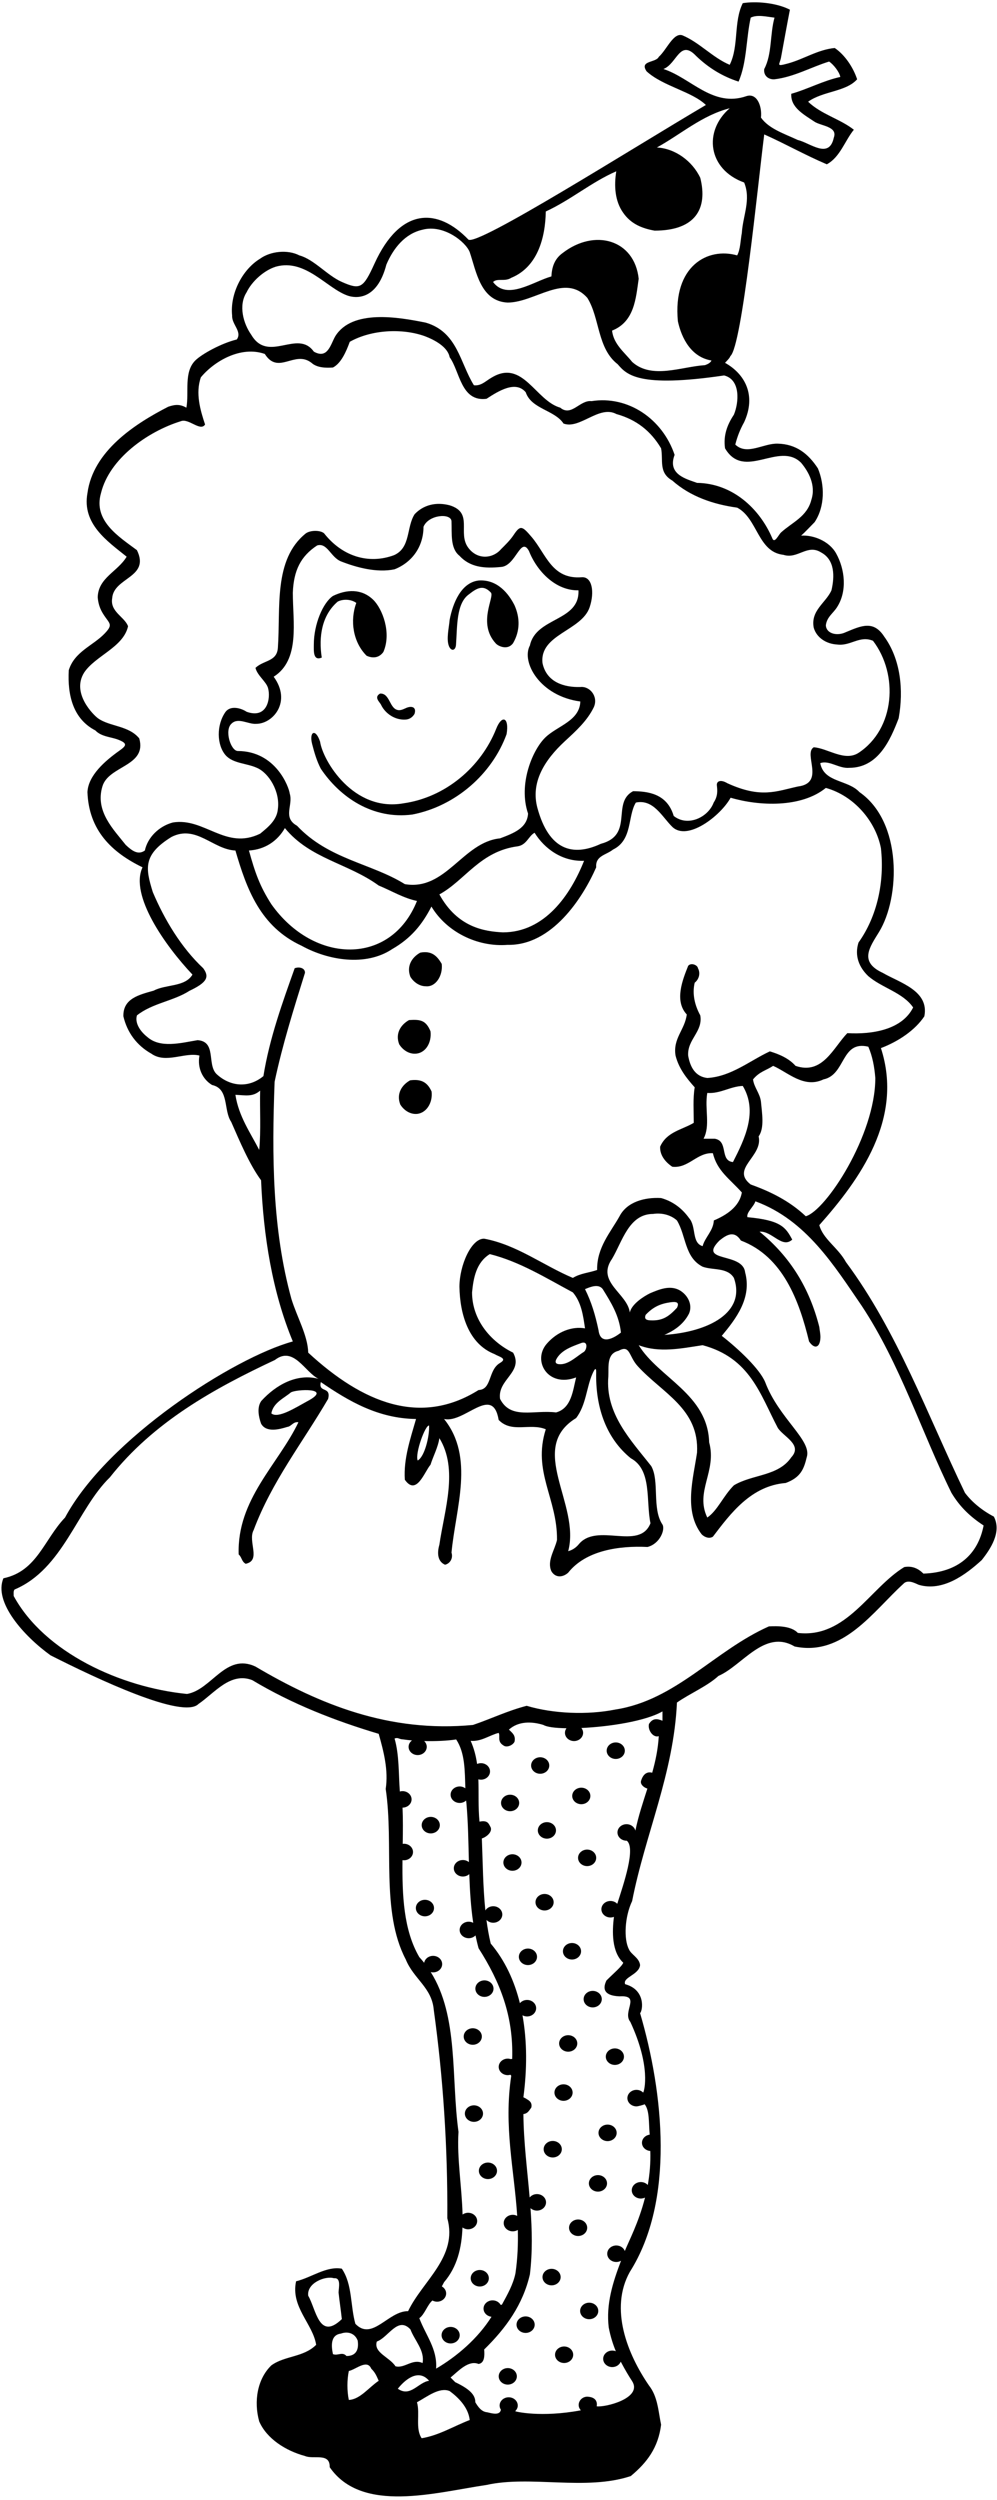 <?xml version="1.0" encoding="UTF-8"?>
<svg xmlns="http://www.w3.org/2000/svg" xmlns:xlink="http://www.w3.org/1999/xlink" width="267pt" height="669pt" viewBox="0 0 267 669" version="1.1">
<g id="surface1">
<path style=" stroke:none;fill-rule:nonzero;fill:rgb(0%,0%,0%);fill-opacity:1;" d="M 115.359 486.195 C 114.02 486.195 112.93 487.188 112.93 488.406 C 112.93 489.629 114.02 490.617 115.359 490.617 C 116.703 490.617 117.789 489.629 117.789 488.406 C 117.789 487.188 116.703 486.195 115.359 486.195 "/>
<path style=" stroke:none;fill-rule:nonzero;fill:rgb(0%,0%,0%);fill-opacity:1;" d="M 153.184 524.367 C 154.523 524.367 155.613 523.379 155.613 522.156 C 155.613 520.938 154.523 519.945 153.184 519.945 C 151.84 519.945 150.754 520.938 150.754 522.156 C 150.754 523.379 151.84 524.367 153.184 524.367 "/>
<path style=" stroke:none;fill-rule:nonzero;fill:rgb(0%,0%,0%);fill-opacity:1;" d="M 113.797 508.383 C 112.457 508.383 111.367 509.371 111.367 510.594 C 111.367 511.812 112.457 512.805 113.797 512.805 C 115.141 512.805 116.23 511.812 116.23 510.594 C 116.23 509.371 115.141 508.383 113.797 508.383 "/>
<path style=" stroke:none;fill-rule:nonzero;fill:rgb(0%,0%,0%);fill-opacity:1;" d="M 120.684 627.102 C 122.023 627.102 123.113 626.109 123.113 624.891 C 123.113 623.672 122.023 622.68 120.684 622.68 C 119.34 622.68 118.254 623.672 118.254 624.891 C 118.254 626.109 119.34 627.102 120.684 627.102 "/>
<path style=" stroke:none;fill-rule:nonzero;fill:rgb(0%,0%,0%);fill-opacity:1;" d="M 135.984 633.695 C 134.645 633.695 133.555 634.688 133.555 635.906 C 133.555 637.125 134.645 638.117 135.984 638.117 C 137.328 638.117 138.414 637.125 138.414 635.906 C 138.414 634.688 137.328 633.695 135.984 633.695 "/>
<path style=" stroke:none;fill-rule:nonzero;fill:rgb(0%,0%,0%);fill-opacity:1;" d="M 128.484 611.867 C 129.828 611.867 130.914 610.875 130.914 609.656 C 130.914 608.438 129.828 607.445 128.484 607.445 C 127.145 607.445 126.055 608.438 126.055 609.656 C 126.055 610.875 127.145 611.867 128.484 611.867 "/>
<path style=" stroke:none;fill-rule:nonzero;fill:rgb(0%,0%,0%);fill-opacity:1;" d="M 128.242 580.906 C 128.242 582.125 129.332 583.117 130.672 583.117 C 132.016 583.117 133.105 582.125 133.105 580.906 C 133.105 579.688 132.016 578.695 130.672 578.695 C 129.332 578.695 128.242 579.688 128.242 580.906 "/>
<path style=" stroke:none;fill-rule:nonzero;fill:rgb(0%,0%,0%);fill-opacity:1;" d="M 129.355 565.594 C 129.355 564.371 128.266 563.383 126.922 563.383 C 125.582 563.383 124.492 564.371 124.492 565.594 C 124.492 566.812 125.582 567.805 126.922 567.805 C 128.266 567.805 129.355 566.812 129.355 565.594 "/>
<path style=" stroke:none;fill-rule:nonzero;fill:rgb(0%,0%,0%);fill-opacity:1;" d="M 126.609 547.18 C 127.953 547.18 129.039 546.188 129.039 544.969 C 129.039 543.746 127.953 542.758 126.609 542.758 C 125.27 542.758 124.18 543.746 124.18 544.969 C 124.18 546.188 125.27 547.18 126.609 547.18 "/>
<path style=" stroke:none;fill-rule:nonzero;fill:rgb(0%,0%,0%);fill-opacity:1;" d="M 129.734 534.367 C 131.078 534.367 132.164 533.379 132.164 532.156 C 132.164 530.938 131.078 529.945 129.734 529.945 C 128.395 529.945 127.305 530.938 127.305 532.156 C 127.305 533.379 128.395 534.367 129.734 534.367 "/>
<path style=" stroke:none;fill-rule:nonzero;fill:rgb(0%,0%,0%);fill-opacity:1;" d="M 164.902 470.695 C 166.242 470.695 167.332 469.703 167.332 468.484 C 167.332 467.266 166.242 466.273 164.902 466.273 C 163.559 466.273 162.469 467.266 162.469 468.484 C 162.469 469.703 163.559 470.695 164.902 470.695 "/>
<path style=" stroke:none;fill-rule:nonzero;fill:rgb(0%,0%,0%);fill-opacity:1;" d="M 144.664 474.656 C 146.008 474.656 147.098 473.668 147.098 472.445 C 147.098 471.227 146.008 470.238 144.664 470.238 C 143.324 470.238 142.234 471.227 142.234 472.445 C 142.234 473.668 143.324 474.656 144.664 474.656 "/>
<path style=" stroke:none;fill-rule:nonzero;fill:rgb(0%,0%,0%);fill-opacity:1;" d="M 153.242 480.594 C 153.242 481.812 154.332 482.805 155.672 482.805 C 157.016 482.805 158.105 481.812 158.105 480.594 C 158.105 479.371 157.016 478.383 155.672 478.383 C 154.332 478.383 153.242 479.371 153.242 480.594 "/>
<path style=" stroke:none;fill-rule:nonzero;fill:rgb(0%,0%,0%);fill-opacity:1;" d="M 136.609 484.68 C 137.953 484.68 139.039 483.688 139.039 482.469 C 139.039 481.246 137.953 480.258 136.609 480.258 C 135.27 480.258 134.18 481.246 134.18 482.469 C 134.18 483.688 135.27 484.68 136.609 484.68 "/>
<path style=" stroke:none;fill-rule:nonzero;fill:rgb(0%,0%,0%);fill-opacity:1;" d="M 144.031 489.812 C 144.031 491.031 145.121 492.023 146.465 492.023 C 147.805 492.023 148.895 491.031 148.895 489.812 C 148.895 488.594 147.805 487.602 146.465 487.602 C 145.121 487.602 144.031 488.594 144.031 489.812 "/>
<path style=" stroke:none;fill-rule:nonzero;fill:rgb(0%,0%,0%);fill-opacity:1;" d="M 154.805 497.156 C 154.805 498.379 155.895 499.367 157.234 499.367 C 158.578 499.367 159.664 498.379 159.664 497.156 C 159.664 495.938 158.578 494.945 157.234 494.945 C 155.895 494.945 154.805 495.938 154.805 497.156 "/>
<path style=" stroke:none;fill-rule:nonzero;fill:rgb(0%,0%,0%);fill-opacity:1;" d="M 137.234 496.195 C 135.895 496.195 134.805 497.188 134.805 498.406 C 134.805 499.629 135.895 500.617 137.234 500.617 C 138.578 500.617 139.664 499.629 139.664 498.406 C 139.664 497.188 138.578 496.195 137.234 496.195 "/>
<path style=" stroke:none;fill-rule:nonzero;fill:rgb(0%,0%,0%);fill-opacity:1;" d="M 148.27 509.031 C 148.27 507.812 147.18 506.82 145.84 506.82 C 144.496 506.82 143.406 507.812 143.406 509.031 C 143.406 510.254 144.496 511.242 145.84 511.242 C 147.18 511.242 148.27 510.254 148.27 509.031 "/>
<path style=" stroke:none;fill-rule:nonzero;fill:rgb(0%,0%,0%);fill-opacity:1;" d="M 141.387 521.43 C 140.043 521.43 138.953 522.422 138.953 523.641 C 138.953 524.859 140.043 525.852 141.387 525.852 C 142.727 525.852 143.816 524.859 143.816 523.641 C 143.816 522.422 142.727 521.43 141.387 521.43 "/>
<path style=" stroke:none;fill-rule:nonzero;fill:rgb(0%,0%,0%);fill-opacity:1;" d="M 156.297 534.969 C 156.297 536.188 157.387 537.18 158.73 537.18 C 160.07 537.18 161.16 536.188 161.16 534.969 C 161.16 533.746 160.07 532.758 158.73 532.758 C 157.387 532.758 156.297 533.746 156.297 534.969 "/>
<path style=" stroke:none;fill-rule:nonzero;fill:rgb(0%,0%,0%);fill-opacity:1;" d="M 152.164 549.031 C 153.508 549.031 154.598 548.043 154.598 546.82 C 154.598 545.602 153.508 544.613 152.164 544.613 C 150.824 544.613 149.734 545.602 149.734 546.82 C 149.734 548.043 150.824 549.031 152.164 549.031 "/>
<path style=" stroke:none;fill-rule:nonzero;fill:rgb(0%,0%,0%);fill-opacity:1;" d="M 164.664 552.57 C 166.008 552.57 167.098 551.578 167.098 550.359 C 167.098 549.141 166.008 548.148 164.664 548.148 C 163.324 548.148 162.234 549.141 162.234 550.359 C 162.234 551.578 163.324 552.57 164.664 552.57 "/>
<path style=" stroke:none;fill-rule:nonzero;fill:rgb(0%,0%,0%);fill-opacity:1;" d="M 150.914 562.18 C 152.258 562.18 153.348 561.188 153.348 559.969 C 153.348 558.746 152.258 557.758 150.914 557.758 C 149.574 557.758 148.484 558.746 148.484 559.969 C 148.484 561.188 149.574 562.18 150.914 562.18 "/>
<path style=" stroke:none;fill-rule:nonzero;fill:rgb(0%,0%,0%);fill-opacity:1;" d="M 160.281 570.75 C 160.281 571.969 161.371 572.961 162.715 572.961 C 164.055 572.961 165.145 571.969 165.145 570.75 C 165.145 569.531 164.055 568.539 162.715 568.539 C 161.371 568.539 160.281 569.531 160.281 570.75 "/>
<path style=" stroke:none;fill-rule:nonzero;fill:rgb(0%,0%,0%);fill-opacity:1;" d="M 148.027 577.336 C 149.367 577.336 150.457 576.344 150.457 575.125 C 150.457 573.906 149.367 572.914 148.027 572.914 C 146.684 572.914 145.594 573.906 145.594 575.125 C 145.594 576.344 146.684 577.336 148.027 577.336 "/>
<path style=" stroke:none;fill-rule:nonzero;fill:rgb(0%,0%,0%);fill-opacity:1;" d="M 160.137 582.055 C 158.793 582.055 157.703 583.047 157.703 584.266 C 157.703 585.484 158.793 586.477 160.137 586.477 C 161.477 586.477 162.566 585.484 162.566 584.266 C 162.566 583.047 161.477 582.055 160.137 582.055 "/>
<path style=" stroke:none;fill-rule:nonzero;fill:rgb(0%,0%,0%);fill-opacity:1;" d="M 157.254 596.141 C 157.254 594.922 156.164 593.93 154.824 593.93 C 153.48 593.93 152.391 594.922 152.391 596.141 C 152.391 597.359 153.48 598.352 154.824 598.352 C 156.164 598.352 157.254 597.359 157.254 596.141 "/>
<path style=" stroke:none;fill-rule:nonzero;fill:rgb(0%,0%,0%);fill-opacity:1;" d="M 150.145 609.344 C 150.145 608.125 149.055 607.133 147.715 607.133 C 146.371 607.133 145.281 608.125 145.281 609.344 C 145.281 610.562 146.371 611.555 147.715 611.555 C 149.055 611.555 150.145 610.562 150.145 609.344 "/>
<path style=" stroke:none;fill-rule:nonzero;fill:rgb(0%,0%,0%);fill-opacity:1;" d="M 157.789 616.195 C 156.449 616.195 155.359 617.188 155.359 618.406 C 155.359 619.625 156.449 620.617 157.789 620.617 C 159.133 620.617 160.223 619.625 160.223 618.406 C 160.223 617.188 159.133 616.195 157.789 616.195 "/>
<path style=" stroke:none;fill-rule:nonzero;fill:rgb(0%,0%,0%);fill-opacity:1;" d="M 140.762 619.867 C 139.418 619.867 138.328 620.859 138.328 622.078 C 138.328 623.297 139.418 624.289 140.762 624.289 C 142.102 624.289 143.191 623.297 143.191 622.078 C 143.191 620.859 142.102 619.867 140.762 619.867 "/>
<path style=" stroke:none;fill-rule:nonzero;fill:rgb(0%,0%,0%);fill-opacity:1;" d="M 151.074 627.914 C 149.73 627.914 148.641 628.906 148.641 630.125 C 148.641 631.344 149.73 632.336 151.074 632.336 C 152.414 632.336 153.504 631.344 153.504 630.125 C 153.504 628.906 152.414 627.914 151.074 627.914 "/>
<path style=" stroke:none;fill-rule:nonzero;fill:rgb(0%,0%,0%);fill-opacity:1;" d="M 266.164 405.844 C 263.039 404.219 260.289 401.969 258.414 399.469 C 248.414 378.719 240.289 356.219 226.539 337.719 C 224.414 333.844 220.418 331.594 219.414 327.844 C 230.289 315.594 242.043 299.344 235.914 280.469 C 240.539 278.719 245.039 275.719 247.539 271.969 C 248.918 265.094 240.914 262.969 236.418 260.344 C 229.969 257.375 232.906 253.484 235.422 249.375 C 241.059 240.164 241.699 219.969 230.168 211.969 C 227.043 208.594 220.664 209.469 219.664 204.219 C 222.043 203.344 224.664 205.719 227.414 205.469 C 235.168 205.469 238.414 198.094 240.664 192.219 C 242.043 184.594 241.164 176.344 236.789 170.344 C 233.91 165.895 230.605 167.469 226.465 169.188 C 224.281 170.242 221.309 169.656 221.164 167.344 C 221.418 165.094 223.164 164.094 224.168 162.469 C 226.914 158.219 226.289 152.344 223.918 148.094 C 222.043 144.719 217.668 143.094 214.543 143.344 C 215.664 142.344 217.164 140.719 218.164 139.719 C 220.914 135.594 220.914 129.844 219.039 125.344 C 216.418 121.344 213.164 118.844 208.293 118.719 C 204.414 118.594 200.039 121.969 196.914 118.969 C 197.414 116.969 198.164 114.969 199.289 112.969 C 202.582 105.801 199.543 100.094 194.168 97.094 C 194.664 96.531 195.371 95.906 195.605 95.281 C 198.73 92.531 202.918 49.719 204.664 35.969 C 210.539 38.594 215.289 41.344 221.418 43.969 C 224.98 42.078 226.289 37.594 228.664 34.719 C 225.039 31.844 219.914 30.594 216.418 27.219 C 220.418 24.344 226.539 24.594 229.543 21.219 C 228.496 18.016 226.23 14.656 223.543 12.844 C 218.973 13.289 215.297 15.82 211.012 16.984 C 207.645 17.898 208.805 17.328 209.168 15.355 C 209.961 11.039 210.75 6.664 211.539 2.594 C 207.918 0.719 202.402 0.281 198.918 0.844 C 196.418 5.844 197.918 12.344 195.418 17.344 C 190.914 15.469 187.293 11.344 182.789 9.469 C 180.371 8.562 178.543 13.344 176.418 15.219 C 175.664 16.844 171.152 16.141 173.164 19.094 C 177.539 23.094 185.289 24.469 189.039 28.094 C 169.289 39.719 127.559 66.141 125.418 64.094 C 117.281 55.617 107.238 55.297 100.285 70.555 C 97.273 77.164 96.484 77.621 91.539 75.441 C 87.613 73.711 84.105 69.41 80.168 68.344 C 77.043 66.719 72.418 67.219 69.668 69.219 C 64.918 72.094 61.543 78.594 62.168 84.469 C 62.043 86.844 64.918 88.719 63.418 90.844 C 59.293 91.844 54.043 94.734 52.293 96.469 C 49.168 99.594 50.668 104.969 49.918 109.094 C 48.262 108.172 47.012 108.172 45.043 108.844 C 36.043 113.469 24.918 120.719 23.418 131.969 C 21.918 140.219 28.793 144.844 33.918 148.969 C 31.543 152.969 26.293 154.594 26.168 159.844 C 26.312 161.574 26.789 162.93 27.574 164.199 C 29.285 166.969 30.48 166.992 27.965 169.594 C 24.867 172.793 19.93 174.398 18.418 179.344 C 18.043 186.094 19.59 192.391 25.543 195.469 C 27.117 197.129 29.629 197.191 31.504 197.883 C 34.316 198.926 33.816 199.57 31.969 200.883 C 28.098 203.629 23.633 207.516 23.418 211.969 C 23.793 222.219 29.918 228.094 38.168 232.094 C 34.668 239.551 44.25 253.094 51.543 260.801 C 49.543 264.176 44.418 263.344 41.168 265.094 C 37.168 266.219 32.918 267.219 33.043 271.969 C 34.043 276.219 36.543 279.719 40.543 281.969 C 44.418 284.719 49.543 281.469 53.418 282.469 C 52.793 285.844 54.293 288.844 56.793 290.344 C 61.418 291.344 59.793 297.094 61.918 300.219 C 64.168 305.344 66.793 311.594 69.918 315.844 C 70.543 330.719 72.918 345.719 78.418 358.969 C 62.582 363.301 28.793 384.969 17.418 406.094 C 11.793 411.969 9.918 420.469 0.918 422.344 C -1.793 428.719 6.418 437.844 13.543 442.969 C 25.918 449.219 49.043 460.176 53.168 455.969 C 57.418 453.094 61.668 447.344 67.543 449.594 C 78.168 455.969 89.668 460.469 101.418 463.969 C 102.789 468.844 104.039 473.719 103.293 478.719 C 105.539 493.719 101.914 511.469 108.664 524.344 C 110.793 529.594 115.664 531.844 116.164 537.844 C 118.664 555.844 119.914 574.469 119.793 593.594 C 122.668 603.969 113.164 610.344 109.289 618.469 C 104.039 618.344 99.668 626.594 95.168 621.844 C 93.793 616.969 94.418 611.344 91.543 607.094 C 87.418 606.344 83.418 609.469 79.293 610.469 C 77.793 617.344 83.793 621.844 84.668 627.469 C 81.293 630.844 76.293 630.344 72.668 632.969 C 68.918 636.594 67.918 642.594 69.418 647.969 C 71.418 652.594 76.543 655.844 81.668 657.219 C 83.918 658.219 88.418 656.219 88.293 660.219 C 96.918 672.719 116.668 666.969 130.289 664.969 C 142.043 662.344 156.914 666.594 168.918 662.594 C 173.293 658.969 176.289 654.969 177.043 648.844 C 176.289 645.219 176.164 641.344 173.789 638.344 C 168.039 629.969 163.164 617.844 168.664 607.969 C 180.793 588.844 177.668 559.969 171.418 538.719 C 172.164 537.969 172.949 532.469 167.414 530.969 C 166.668 529.094 171.164 528.469 171.418 525.844 C 171.164 523.844 169.039 523.094 168.414 521.594 C 167.043 518.969 167.246 513.016 169.289 508.719 C 172.789 490.844 180.418 474.594 181.289 455.594 C 184.914 453.094 189.414 451.219 192.414 448.469 C 198.789 445.719 204.793 435.844 212.789 440.594 C 225.793 443.344 233.918 431.094 241.914 423.844 C 243.039 422.594 244.914 423.594 246.043 424.094 C 252.414 425.969 258.543 421.469 262.918 417.469 C 265.289 414.469 268.293 409.969 266.164 405.844 Z M 215.793 325.469 C 211.418 321.344 206.289 318.844 201.043 316.969 C 195.539 312.719 204.414 309.469 203.164 304.094 C 204.793 301.844 204.039 297.719 203.789 294.844 C 203.543 292.594 201.914 290.969 201.668 288.844 C 203.414 286.719 205.215 286.453 207.043 285.219 C 211.043 286.969 215.289 291.344 220.539 288.844 C 226.539 287.594 225.168 278.344 232.539 280.094 C 233.664 282.719 234.168 285.469 234.414 288.469 C 234.414 303.844 221.152 323.953 215.793 325.469 Z M 189.414 292.469 C 192.918 292.719 195.539 290.719 198.918 290.594 C 203.039 297.469 199.414 304.844 196.289 310.969 C 192.668 310.594 195.168 305.344 191.418 304.719 C 190.539 304.719 189.414 304.719 188.414 304.719 C 190.289 301.219 188.664 296.719 189.414 292.469 Z M 177.668 18.469 C 181.289 17.094 182.043 10.344 186.418 14.969 C 189.793 18.219 193.543 20.469 197.789 21.844 C 200.039 16.719 199.793 10.344 201.043 4.719 C 202.789 3.844 205.289 4.469 207.414 4.719 C 206.164 9.219 206.789 14.469 204.664 18.469 C 204.414 20.219 205.793 21.344 207.414 21.219 C 212.668 20.594 217.164 17.969 222.043 16.469 C 223.164 17.219 224.793 19.219 225.039 20.594 C 220.418 21.594 216.043 23.969 211.914 25.094 C 211.668 28.719 215.168 30.594 218.164 32.594 C 219.914 33.719 224.414 33.844 223.293 36.844 C 222.043 42.719 216.914 38.219 213.664 37.469 C 209.98 35.75 205.914 34.469 203.789 31.469 C 204.121 28.406 202.715 24.812 199.914 25.719 C 190.914 28.844 185.039 20.844 177.668 18.469 Z M 136.914 74.344 C 143.918 71.469 146.043 63.719 146.164 56.594 C 152.918 53.469 158.414 48.719 165.039 45.844 C 164.414 49.719 164.664 53.844 166.914 56.969 C 168.918 59.844 171.789 61.094 175.289 61.719 C 186.281 61.719 189.594 55.801 187.539 47.594 C 185.418 43.094 180.793 39.719 175.914 39.469 C 182.293 35.969 188.039 30.844 195.418 28.969 C 188.309 35.105 189.566 45.332 199.289 48.844 C 201.164 53.469 198.965 57.625 198.664 62.344 C 198.293 64.344 198.293 66.719 197.414 68.344 C 189.473 66.074 180.152 71.238 181.539 85.969 C 182.539 90.594 185.168 95.594 190.539 96.469 C 190.168 97.219 189.414 97.469 188.789 97.719 C 182.539 98.094 174.543 101.594 169.289 96.844 C 167.293 94.344 164.289 92.094 163.918 88.469 C 169.914 86.094 170.289 79.844 171.043 74.594 C 169.918 64.113 159.246 61.074 150.664 67.719 C 148.414 69.344 147.789 71.594 147.668 73.969 C 142.789 75.344 135.793 80.469 132.043 75.469 C 133.164 74.344 135.168 75.469 136.914 74.344 Z M 66.043 78.219 C 67.418 75.344 70.668 72.344 73.918 71.344 C 81.859 69.191 87.504 77.176 93.129 79.117 C 95.004 79.766 100.914 80.672 103.469 70.816 C 105.324 66.434 108.469 62.504 113.164 61.469 C 118.789 59.969 124.746 64.734 125.793 67.469 C 127.539 72.594 128.664 80.594 135.914 80.969 C 143.293 80.969 151.289 72.969 157.293 79.719 C 160.664 85.094 159.914 93.219 165.418 97.469 C 167.789 100.203 170.84 103.875 193.918 100.469 C 198.414 101.594 197.871 107.781 196.539 110.969 C 194.793 113.594 193.664 116.469 194.168 119.969 C 199.289 128.719 208.664 117.969 214.543 123.844 C 216.539 126.219 218.543 129.844 217.293 133.719 C 216.156 138.258 212.242 139.707 209.191 142.461 C 208.465 143.113 207.402 145.672 206.789 143.969 C 203.414 136.094 196.164 129.344 186.668 129.219 C 183.809 128.172 178.664 126.969 180.664 121.719 C 177.414 112.094 168.207 105.801 158.414 107.344 C 155.289 106.969 153.039 111.594 150.039 109.094 C 143.414 107.219 140.039 96.094 131.789 100.969 C 130.168 101.844 128.918 103.344 126.914 103.094 C 123.164 97.094 122.539 88.844 114.039 86.344 C 106.668 84.844 94.293 82.719 89.793 89.969 C 88.543 92.094 87.793 96.219 84.043 94.094 C 79.668 87.969 71.855 97.312 67.293 89.594 C 65.168 86.594 63.793 81.719 66.043 78.219 Z M 33.668 226.094 C 30.418 221.969 25.418 217.094 27.418 210.469 C 29.043 204.844 39.418 205.094 37.293 197.594 C 34.469 194.133 29.387 194.453 26.258 192.227 C 25.094 191.395 19.043 185.516 22.543 179.969 C 25.543 175.469 33.043 173.219 34.293 167.594 C 33.418 165.094 29.418 163.719 30.043 160.094 C 30.418 154.469 40.293 154.594 36.668 147.219 C 31.793 143.594 24.918 139.344 27.043 131.969 C 29.293 122.719 39.543 115.469 48.418 112.719 C 50.527 111.844 53.668 115.594 54.918 113.594 C 53.668 109.844 52.293 105.219 53.793 100.969 C 57.402 96.609 64.543 92.469 70.918 94.719 C 74.543 100.469 78.918 93.594 83.418 97.094 C 84.918 98.469 87.418 98.469 89.168 98.344 C 91.309 97.234 92.668 94.219 93.668 91.469 C 99.418 88.219 107.715 87.781 113.789 89.969 C 116.418 90.969 119.914 92.844 120.418 95.594 C 123.164 99.344 123.414 107.594 130.289 106.719 C 133.543 104.594 138.105 101.766 140.793 104.969 C 142.293 109.469 148.543 109.719 150.914 113.344 C 155.289 114.969 160.457 108.301 165.082 110.801 C 170.457 112.301 174.289 115.344 177.043 119.969 C 177.668 123.219 176.309 126.453 180.039 128.594 C 184.875 132.887 191.043 134.969 197.414 135.844 C 202.918 138.719 202.918 147.719 209.793 148.469 C 213.664 149.719 216.164 145.469 219.914 147.844 C 223.574 149.812 223.543 154.219 222.668 157.969 C 221.164 161.344 217.043 163.344 217.918 167.969 C 218.652 170.594 221.23 172.312 224.168 172.469 C 227.789 172.969 230.168 169.969 233.789 171.469 C 240.668 180.48 239.719 195.027 229.914 201.469 C 226.152 203.875 221.668 200.219 217.918 199.969 C 215.039 201.719 221.125 209.551 213.664 210.469 C 207.918 211.719 203.832 213.719 194.793 209.594 C 193 208.512 191.848 209.008 191.98 210.195 C 192.117 211.449 192.297 212.988 191.125 214.762 C 189.664 218.719 184.168 221.344 180.418 218.344 C 178.625 212.262 173.34 211.766 169.543 211.719 C 163.664 214.844 169.875 223.426 160.914 225.801 C 153.395 229.301 147.023 227.527 143.934 216.25 C 142.059 209.395 145.781 203.43 151.262 198.359 C 154.195 195.645 157.254 192.922 159.039 189.219 C 160.289 186.375 157.949 183.562 155.418 183.844 C 151.164 183.969 146.387 182.625 145.289 177.469 C 144.414 169.719 155.793 168.844 157.918 162.469 C 159.277 158.406 158.574 154.266 155.793 154.469 C 147.789 155.102 146.262 148.281 142.395 143.727 C 139.801 140.676 139.344 140.469 137.523 143.203 C 136.578 144.621 135.242 145.891 134.168 146.969 C 132.09 149.422 127.949 149.969 125.418 146.594 C 122.414 142.594 126.914 137.219 120.418 135.219 C 116.777 134.266 113.414 135.094 111.043 137.594 C 108.789 141.094 110.027 146.562 105.527 148.562 C 98.777 151.062 91.699 148.953 86.793 142.719 C 85.793 141.844 83.168 141.844 81.918 142.719 C 73.168 149.719 75.168 162.719 74.418 173.344 C 74.168 177.094 70.668 176.594 68.418 178.719 C 68.887 180.75 71.277 182.371 71.777 184.109 C 72.535 186.758 71.652 192.477 66.043 190.469 C 64.543 189.469 61.777 188.719 60.418 190.469 C 57.918 193.969 58.027 199.344 60.418 202.094 C 62.418 204.344 66.043 204.219 68.793 205.469 C 72.012 206.844 75.043 211.844 74.418 216.469 C 74.168 219.469 71.793 221.344 69.668 223.094 C 60.418 227.594 54.793 218.719 46.293 220.094 C 42.543 221.094 39.543 224.094 38.793 227.594 C 37.043 228.844 35.449 227.781 33.668 226.094 Z M 108.414 236.594 C 99.457 231.012 88 229.969 79.543 220.969 C 75.605 218.781 78.559 215.445 77.598 212.383 C 77.402 210.672 73.887 200.984 63.668 200.969 C 61.777 200.906 60.043 195.359 62.012 193.641 C 63.758 191.895 66.516 193.863 68.59 193.699 C 73.105 193.719 78.184 187.781 73.293 181.094 C 80.418 176.594 78.418 166.469 78.418 158.594 C 78.652 152.625 80.543 148.844 84.918 145.969 C 87.637 145.125 88.543 149.094 91.293 150.219 C 95.418 151.844 100.914 153.344 105.664 152.344 C 110.418 150.469 113.414 146.219 113.414 140.969 C 114.746 137.703 120.762 137.234 120.914 139.469 C 121.043 142.844 120.539 146.719 123.039 148.719 C 125.914 151.844 129.746 152.156 134.168 151.719 C 138.164 151.469 139.434 143.328 141.668 147.469 C 143.789 152.844 148.789 158.094 154.914 157.969 C 155.289 166.344 143.543 165.094 141.914 172.719 C 139.52 177.145 144.566 186.289 155.418 187.719 C 155.215 192.938 149.312 194.211 146.074 197.312 C 142.613 200.625 138.734 209.867 141.418 217.719 C 141.164 221.594 137.637 222.938 133.918 224.344 C 123.918 225.344 119.414 238.469 108.414 236.594 Z M 111.668 241.094 C 104.727 258.449 84.094 258.086 72.668 241.969 C 69.543 237.094 68.293 233.469 66.668 227.594 C 70.918 227.344 74.293 225.094 76.293 221.594 C 83.043 229.844 93.168 230.969 101.418 236.969 C 104.793 238.344 108.039 240.344 111.668 241.094 Z M 138.664 226.469 C 141.074 226.062 141.539 223.719 143.164 222.844 C 145.793 227.094 150.539 230.594 156.418 230.344 C 152.789 239.469 145.914 249.5 134.664 249.5 C 129.914 249.25 122.582 248.301 117.668 239.344 C 124.543 235.594 128.574 227.781 138.664 226.469 Z M 69.418 307.719 C 67.043 303.094 63.918 298.719 63.043 292.969 C 65.762 293.094 67.668 293.594 69.668 291.844 C 69.543 296.719 69.918 302.594 69.418 307.719 Z M 78.043 347.594 C 72.918 328.969 72.793 309.344 73.543 289.469 C 75.668 279.469 78.668 269.969 81.668 260.344 C 81.75 259.137 80.293 258.594 78.918 259.094 C 75.668 268.219 72.168 277.844 70.543 287.969 C 66.332 291.426 61.332 290.594 57.918 287.344 C 55.418 284.719 58 278.719 52.918 278.344 C 48.418 279.094 42.918 280.594 39.418 277.469 C 37.668 276.094 36.043 273.844 36.668 271.719 C 40.793 268.438 46.465 267.898 50.73 265.145 C 55.5 262.887 56.125 261.426 54.418 259.094 C 48.543 253.594 44.043 246.094 40.918 238.719 C 38.977 232.414 38.203 228.742 45.918 223.969 C 52.543 220.594 57.043 227.344 63.043 227.594 C 66.043 237.844 69.668 247.969 80.793 253.094 C 87.793 256.969 97.918 258.719 105.039 253.969 C 110.039 251.094 113.039 247.469 115.539 242.594 C 119.664 249.469 127.918 253.469 135.914 252.844 C 147.789 253.094 156.043 240.344 159.664 232.094 C 159.414 228.969 162.293 228.844 164.168 227.344 C 169.457 224.762 168.039 218.387 170.289 214.762 C 175.02 213.785 177.312 218.605 180.039 221.262 C 184.094 225.207 193 218.301 195.664 213.469 C 203.293 215.719 214.543 216.219 221.164 210.844 C 228.789 212.969 234.543 219.844 235.914 226.969 C 236.914 235.969 234.914 245.219 229.914 252.219 C 228.789 255.719 230.039 258.844 232.539 261.219 C 236.164 264.344 241.789 265.594 244.543 269.594 C 241.539 275.594 233.543 276.844 226.914 276.469 C 223.164 280.344 220.289 287.719 213.039 285.219 C 211.289 283.219 208.664 282.094 206.164 281.344 C 200.793 283.844 195.793 288.094 189.414 288.469 C 186.23 288.094 184.824 285.594 184.289 282.469 C 184.039 278.094 188.293 276.094 187.539 271.719 C 186.164 269.219 185.289 266.094 186.043 262.969 C 187.164 262.094 187.668 260.469 186.914 259.094 C 186.777 258.172 184.98 257.547 184.289 258.469 C 182.789 262.219 180.539 267.844 183.918 271.469 C 183.414 275.594 180.168 277.844 180.914 282.469 C 181.789 285.969 183.918 288.594 186.043 290.969 C 185.539 293.969 185.793 297.344 185.793 300.469 C 182.668 302.344 178.543 302.844 176.789 306.844 C 176.668 309.094 178.164 310.969 180.039 312.219 C 184.414 312.719 186.668 308.344 190.914 308.594 C 192.043 313.344 195.418 315.469 198.664 319.094 C 198.039 322.969 194.414 325.219 191.164 326.594 C 191.043 329.344 188.789 331.094 188.164 333.469 C 185.168 332.594 186.539 328.219 184.543 325.969 C 182.668 323.344 180.168 321.469 177.043 320.594 C 172.668 320.344 167.918 321.594 165.914 325.469 C 163.543 329.719 159.793 333.844 159.914 339.844 C 157.789 340.594 155.418 340.719 153.414 341.969 C 145.418 338.594 138.414 333.094 129.664 331.469 C 126.23 331.375 123.039 338.594 123.039 344.344 C 123.164 351.594 125.418 359.594 132.414 362.344 C 133.652 363.094 135.996 363.484 133.918 364.719 C 130.664 366.594 131.789 371.844 128.164 371.969 C 112.629 381.707 97.148 375.453 82.543 361.969 C 82.418 357.344 79.543 352.469 78.043 347.594 Z M 189.914 385.969 C 189.543 373.094 176.418 368.719 171.043 359.969 C 176.539 362.094 182.414 360.844 188.164 359.969 C 200.914 363.406 203.543 373.094 208.293 382.094 C 209.793 384.469 215.039 386.594 211.914 389.969 C 208.414 395.094 201.539 394.469 196.539 397.469 C 193.664 400.344 192.164 404.219 189.414 406.094 C 186.043 399.094 192.043 393.719 189.914 385.969 Z M 172.918 351.844 C 174.98 349.656 176.938 348.871 179.445 348.504 C 180.926 348.281 182.102 348.352 181.289 349.969 C 179.289 352.094 177.637 353.484 174.277 353.328 C 173.262 353.297 172.414 353.094 172.918 351.844 Z M 177.918 357.219 C 180.793 355.969 183.164 354.219 184.543 351.469 C 185.539 349.094 184.168 346.469 181.914 345.219 C 179.289 343.844 176.418 345.094 174.039 346.094 C 172.293 346.969 169.168 348.969 168.664 351.219 C 168.039 346.094 159.543 343.094 163.918 336.844 C 166.668 332.219 168.414 324.844 174.914 324.844 C 177.414 324.469 179.793 325.219 181.289 326.594 C 183.789 330.719 183.293 336.469 188.164 338.969 C 190.914 339.969 194.793 339.094 196.539 341.969 C 199.824 351.219 189.793 356.426 177.918 357.219 Z M 154.289 379.469 C 156.98 375.961 157.047 371.254 158.676 367.594 C 159.828 365.004 159.656 367.125 159.652 368.016 C 159.609 377.016 162.512 385.02 168.918 390.219 C 174.664 393.328 172.949 401.625 174.199 407.625 C 171.199 415.125 159.793 407.219 154.914 413.344 C 154.168 414.219 153.164 414.844 152.164 415.094 C 155.539 402.469 141.043 387.594 154.289 379.469 Z M 137.414 361.969 C 131.289 358.969 126.418 353.094 126.418 345.844 C 126.789 341.969 127.539 337.844 131.164 335.594 C 139.168 337.594 146.164 341.969 153.414 345.844 C 155.664 348.469 156.164 351.969 156.668 355.469 C 153.164 354.844 149.199 356.375 146.418 359.594 C 142.484 364.133 146.723 371.434 154.289 368.594 C 153.414 372.094 153.039 376.844 148.918 377.969 C 142.918 377.219 136.789 379.969 133.918 374.344 C 133.164 369.094 140.289 367.219 137.414 361.969 Z M 156.418 361.719 C 154.605 362.824 152.477 364.98 150.215 365.066 C 148.734 365.125 148.43 364.52 149.238 363.305 C 150.68 361.141 153.277 360.285 155.793 359.344 C 157.539 358.844 157.164 361.094 156.418 361.719 Z M 160.289 355.969 C 159.414 351.844 158.414 348.469 156.668 344.969 C 158.164 344.344 160.289 343.469 161.418 344.969 C 163.664 348.594 165.793 351.969 166.289 356.594 C 164.414 358.094 160.793 360.094 160.289 355.969 Z M 111.855 390.828 C 111.105 388.953 113.887 381.297 114.914 381.469 C 115.039 384.469 113.664 389.891 111.855 390.828 Z M 115.805 615.609 C 116.172 615.809 116.594 615.93 117.051 615.93 C 118.391 615.93 119.48 614.938 119.48 613.719 C 119.48 612.926 119.016 612.234 118.324 611.844 C 118.516 611.492 118.711 611.125 118.918 610.719 C 122.449 606.59 123.641 601.523 123.855 596.066 C 124.27 596.367 124.789 596.555 125.359 596.555 C 126.703 596.555 127.789 595.562 127.789 594.344 C 127.789 593.125 126.703 592.133 125.359 592.133 C 124.797 592.133 124.285 592.316 123.875 592.605 C 123.699 585.312 122.34 577.539 122.789 570.469 C 120.777 556.039 122.859 539.613 115.352 527.719 C 115.555 527.77 115.766 527.805 115.984 527.805 C 117.328 527.805 118.414 526.812 118.414 525.594 C 118.414 524.371 117.328 523.383 115.984 523.383 C 114.773 523.383 113.777 524.191 113.594 525.246 C 113.18 524.727 112.754 524.215 112.293 523.719 C 108.035 516.434 107.695 507.059 107.789 497.77 C 107.914 497.785 108.043 497.805 108.172 497.805 C 109.516 497.805 110.605 496.812 110.605 495.594 C 110.605 494.371 109.516 493.383 108.172 493.383 C 108.062 493.383 107.957 493.402 107.848 493.414 C 107.902 490.094 107.938 486.828 107.801 483.719 C 109.137 483.715 110.223 482.727 110.223 481.508 C 110.223 480.289 109.133 479.301 107.789 479.301 C 107.543 479.301 107.309 479.344 107.082 479.406 C 106.719 474.695 106.945 469.637 105.664 465.219 C 106.668 464.844 106.777 465.438 108.039 465.469 C 108.719 465.578 109.512 465.66 110.34 465.73 C 109.785 466.133 109.422 466.75 109.422 467.445 C 109.422 468.668 110.512 469.656 111.855 469.656 C 113.195 469.656 114.285 468.668 114.285 467.445 C 114.285 466.844 114.02 466.301 113.59 465.902 C 116.621 465.977 119.859 465.84 122.164 465.469 C 124.578 469.133 124.461 473.914 124.625 478.547 C 124.207 478.242 123.684 478.051 123.105 478.051 C 121.762 478.051 120.672 479.039 120.672 480.258 C 120.672 481.48 121.762 482.469 123.105 482.469 C 123.781 482.469 124.391 482.219 124.828 481.812 C 124.855 482.074 124.883 482.336 124.914 482.594 C 125.367 487.73 125.438 493.031 125.574 498.305 C 125.145 497.953 124.586 497.738 123.965 497.738 C 122.621 497.738 121.531 498.727 121.531 499.945 C 121.531 501.168 122.621 502.156 123.965 502.156 C 124.633 502.156 125.238 501.91 125.676 501.512 C 125.832 505.938 126.09 510.316 126.73 514.547 C 126.375 514.359 125.969 514.242 125.527 514.242 C 124.184 514.242 123.094 515.234 123.094 516.453 C 123.094 517.672 124.184 518.664 125.527 518.664 C 126.254 518.664 126.898 518.367 127.344 517.906 C 127.586 519.066 127.848 520.215 128.164 521.344 C 133.918 530.344 137.539 539.469 137.164 550.969 C 137.02 550.969 136.898 550.992 136.773 551.012 C 136.527 550.934 136.262 550.883 135.984 550.883 C 134.645 550.883 133.555 551.871 133.555 553.094 C 133.555 554.312 134.645 555.305 135.984 555.305 C 136.23 555.305 136.465 555.262 136.688 555.199 C 136.77 555.277 136.848 555.363 136.914 555.469 C 134.859 569.055 137.715 580.598 138.508 592.973 C 138.156 592.793 137.758 592.68 137.324 592.68 C 135.98 592.68 134.891 593.672 134.891 594.891 C 134.891 596.109 135.98 597.102 137.324 597.102 C 137.824 597.102 138.289 596.961 138.676 596.727 C 138.766 600.477 138.629 604.32 138.039 608.344 C 137.414 611.344 135.914 613.969 134.414 616.719 C 134.301 616.754 134.188 616.766 134.07 616.77 C 133.664 616.059 132.863 615.57 131.922 615.57 C 130.582 615.57 129.492 616.562 129.492 617.781 C 129.492 618.91 130.426 619.828 131.629 619.965 C 127.996 625.727 122.461 630.516 116.789 633.844 C 117.164 628.594 114.039 624.969 112.293 620.344 C 113.723 619.336 114.477 616.703 115.805 615.609 Z M 82.543 614.344 C 82.09 610.906 87.199 608.922 89.434 609.656 C 91.434 609.406 90.684 612.312 90.668 613.469 C 90.918 615.844 91.293 618.219 91.543 620.594 C 85.418 626.469 84.668 617.969 82.543 614.344 Z M 89.168 629.969 C 88.793 628.219 88.293 624.844 91.293 624.469 C 93.105 623.797 95.043 624.344 95.793 626.344 C 96.168 628.844 95.293 630.469 92.793 630.469 C 91.668 629.219 90.543 630.469 89.168 629.969 Z M 93.418 642.219 C 92.918 639.844 92.918 636.844 93.418 634.469 C 95.293 634.094 98.293 631.219 99.418 633.844 C 100.539 634.969 100.793 635.719 101.418 637.094 C 98.793 638.844 96.418 642.094 93.418 642.219 Z M 105.914 633.219 C 104.289 630.719 99.98 629.578 100.914 626.594 C 104.039 625.469 106.539 619.734 109.914 623.344 C 111.043 626.344 113.789 628.969 113.164 632.344 C 110.418 631.094 108.414 633.844 105.914 633.219 Z M 106.539 639.219 C 108.414 636.844 112.043 633.719 114.914 637.094 C 112.043 637.469 109.914 641.594 106.539 639.219 Z M 112.918 652.469 C 111.164 649.844 112.539 645.844 111.668 642.844 C 114.414 641.344 117.668 638.719 120.418 639.844 C 122.789 641.594 125.418 644.219 125.793 647.594 C 121.539 649.219 117.539 651.719 112.918 652.469 Z M 177.414 460.469 C 175.996 459.891 174.793 459.719 173.789 461.344 C 173.414 462.969 174.914 465.094 176.418 464.594 C 176.227 468.039 175.539 471.254 174.66 474.383 C 174.484 474.348 172.559 473.641 171.68 476.531 C 171.395 477.473 172.395 478.34 173.371 478.625 C 172.199 482.305 170.953 485.961 170.168 489.844 C 170.16 489.84 170.152 489.84 170.145 489.836 C 169.887 488.867 168.934 488.148 167.789 488.148 C 166.449 488.148 165.359 489.141 165.359 490.359 C 165.359 491.578 166.449 492.57 167.789 492.57 C 167.809 492.57 167.828 492.562 167.844 492.562 C 170.328 494.496 167.012 504.105 165.305 509.457 C 164.859 508.992 164.215 508.695 163.484 508.695 C 162.145 508.695 161.055 509.688 161.055 510.906 C 161.055 512.129 162.145 513.117 163.484 513.117 C 163.816 513.117 164.129 513.055 164.414 512.945 C 164.414 512.953 164.414 512.965 164.414 512.969 C 163.918 516.844 163.789 522.344 166.914 525.219 C 166.539 526.219 164.414 527.969 162.414 529.969 C 161.621 531.609 161.105 534.02 165.914 534.219 C 171.789 533.844 166.559 538.312 168.809 541.062 C 174.355 553.016 172.559 559.5 172.246 559.977 C 171.801 559.527 171.164 559.242 170.449 559.242 C 169.105 559.242 168.016 560.234 168.016 561.453 C 168.016 562.672 169.105 563.664 170.449 563.664 C 170.883 563.664 172.281 563.277 172.637 563.094 C 173.977 564.762 173.699 567.973 173.992 571.23 C 172.824 571.391 171.922 572.297 171.922 573.406 C 171.922 574.562 172.906 575.504 174.152 575.598 C 174.262 578.832 173.98 581.883 173.477 584.707 C 173.027 584.223 172.367 583.91 171.621 583.91 C 170.277 583.91 169.188 584.898 169.188 586.117 C 169.188 587.34 170.277 588.328 171.621 588.328 C 172.027 588.328 172.406 588.227 172.742 588.066 C 171.051 594.758 168.34 599.82 167.332 602.367 C 167 601.504 166.109 600.883 165.047 600.883 C 163.707 600.883 162.617 601.875 162.617 603.094 C 162.617 604.312 163.707 605.305 165.047 605.305 C 165.516 605.305 165.949 605.176 166.32 604.969 C 164.098 610.766 162.262 616.602 163.023 622.852 C 163.504 625.316 164.18 627.402 164.922 629.188 C 164.629 629.074 164.305 629.008 163.965 629.008 C 162.621 629.008 161.531 630 161.531 631.219 C 161.531 632.438 162.621 633.43 163.965 633.43 C 165.012 633.43 165.895 632.824 166.238 631.977 C 167.426 634.223 168.449 635.926 169.227 637.102 C 172.324 641.766 161.934 644.277 159.793 643.922 C 159.812 643.805 160.371 641.531 157.402 641.352 C 156.062 641.273 154.969 642.344 154.969 643.562 C 154.969 644.113 155.199 644.609 155.562 644.996 C 144.824 647 138.004 645.32 137.98 645.242 C 138.414 644.734 138.66 644.312 138.66 643.719 C 138.66 642.5 137.57 641.508 136.23 641.508 C 134.887 641.508 133.797 642.5 133.797 643.719 C 133.797 644.129 133.93 644.504 134.141 644.832 C 133.871 646.523 131.539 645.75 130.449 645.516 C 128.949 645.391 128.039 644.094 127.293 642.844 C 127.324 640.75 125.527 639.188 121.914 637.469 C 121.539 637.094 121.043 636.594 120.664 636.219 C 122.668 634.594 125.418 631.469 128.164 632.594 C 129.793 632.344 129.793 630.344 129.664 628.719 C 135.539 622.969 140.039 616.719 141.914 608.594 C 142.629 602.555 142.488 596.688 142.07 590.895 C 142.512 591.301 143.121 591.555 143.797 591.555 C 145.141 591.555 146.23 590.562 146.23 589.344 C 146.23 588.125 145.141 587.133 143.797 587.133 C 142.992 587.133 142.285 587.492 141.844 588.039 C 141.199 580.547 140.23 573.168 140.168 565.719 C 141.289 565.594 141.668 564.844 142.293 563.969 C 142.562 562.703 141.852 562.156 141.059 561.715 C 140.863 561.566 140.645 561.441 140.406 561.355 C 140.324 561.312 140.242 561.266 140.168 561.219 C 141.152 553.828 141.191 546.293 139.922 539.285 C 140.281 539.48 140.699 539.602 141.152 539.602 C 142.492 539.602 143.582 538.609 143.582 537.391 C 143.582 536.172 142.492 535.18 141.152 535.18 C 140.363 535.18 139.676 535.523 139.23 536.051 C 137.754 530.09 135.238 524.613 131.418 520.094 C 130.922 518.027 130.559 515.914 130.273 513.77 C 130.719 514.227 131.363 514.523 132.09 514.523 C 133.43 514.523 134.52 513.531 134.52 512.312 C 134.52 511.094 133.43 510.102 132.09 510.102 C 131.184 510.102 130.398 510.559 129.98 511.23 C 129.336 504.926 129.297 498.391 129.039 491.969 C 130.289 491.594 131.934 490.203 131.387 488.953 C 130.887 488.078 130.684 487 128.414 487.469 C 128.031 483.555 128.238 479.809 128.109 476.141 C 128.328 476.199 128.559 476.242 128.797 476.242 C 130.141 476.242 131.23 475.254 131.23 474.031 C 131.23 472.812 130.141 471.82 128.797 471.82 C 128.43 471.82 128.082 471.902 127.766 472.035 C 127.473 469.961 126.961 467.902 126.043 465.844 C 128.918 466.094 131.043 464.344 133.543 463.719 C 134.039 464.594 133.059 466.016 134.824 467.078 C 135.574 467.703 137.246 467.156 137.789 466.094 C 138.164 464.344 137.164 463.719 136.289 462.844 C 138.789 460.594 142.293 460.594 145.539 461.594 C 146.426 462.141 148.711 462.43 151.703 462.477 C 151.449 462.824 151.297 463.246 151.297 463.695 C 151.297 464.918 152.387 465.906 153.73 465.906 C 155.07 465.906 156.16 464.918 156.16 463.695 C 156.16 463.215 155.984 462.77 155.695 462.406 C 163.281 462.062 172.93 460.555 177.414 457.969 C 177.414 458.844 177.414 459.594 177.414 460.469 Z M 247.293 421.094 C 245.914 419.719 244.289 418.969 242.164 419.344 C 232.918 424.969 226.668 438.469 213.664 436.969 C 211.914 435.094 208.293 435.094 205.914 435.219 C 191.289 441.719 181.043 454.969 164.793 457.469 C 157.293 458.969 148.164 458.594 141.043 456.469 C 135.793 457.844 131.789 459.844 126.668 461.594 C 104.289 463.719 85.543 456.094 68.418 445.969 C 60.418 442.219 56.707 452.176 50.082 453.301 C 32.332 451.551 11.918 442.219 3.668 427.094 C 3.668 426.469 3.543 425.719 3.918 425.344 C 16.918 419.844 20.668 403.844 29.418 395.344 C 41.168 380.469 57.375 371.551 73.625 363.926 C 78.625 360.051 81.668 367.219 85.293 368.969 C 79.543 367.469 73.98 370.516 69.98 374.891 C 68.73 376.641 69.293 379.219 69.918 380.969 C 71.293 383.469 74.918 382.469 76.918 381.844 C 78.043 381.719 78.543 380.344 79.918 380.594 C 74.543 391.844 63.418 401.219 63.918 415.969 C 64.793 416.719 64.668 417.844 65.793 418.469 C 70.043 417.594 66.293 412.469 67.918 409.469 C 72.793 396.469 80.996 386.094 87.871 374.344 C 88.746 370.844 85.168 372.844 85.918 369.844 C 93.418 374.969 101.289 379.594 111.418 379.719 C 109.914 384.969 108.039 390.344 108.414 395.969 C 111.539 400.469 113.73 393.719 115.289 391.969 C 116.043 389.594 117.293 387.344 117.668 384.844 C 122.789 393.219 119.039 403.969 117.668 413.344 C 117.164 415.094 116.914 417.719 119.168 418.719 C 120.418 418.469 121.418 417.094 120.914 415.469 C 122.043 403.469 127.164 389.969 118.918 379.719 C 124.414 380.969 131.914 370.344 133.543 379.969 C 137.043 383.594 141.914 380.719 146.164 382.469 C 142.539 393.844 149.289 400.969 149.168 412.094 C 148.543 414.844 146.418 417.719 147.668 420.469 C 148.789 422.344 150.793 422.094 152.164 420.844 C 156.914 414.844 165.914 413.594 173.414 413.969 C 176.777 413.094 178.184 409.266 177.414 407.969 C 174.543 403.719 176.668 396.344 174.414 392.344 C 169.039 385.469 162.043 378.344 162.918 368.344 C 163.039 365.719 162.414 362.219 165.664 361.469 C 168.789 359.719 168.34 362.938 170.793 365.594 C 177.414 372.844 187.293 376.969 186.668 388.719 C 185.664 395.594 183.039 404.344 187.918 410.594 C 188.664 411.344 189.914 411.844 190.914 411.219 C 195.664 404.969 201.164 397.594 210.418 396.844 C 214.434 395.359 215.289 393.094 216.043 389.969 C 217.539 385.469 208.574 379.578 204.914 369.844 C 203.414 366.297 197.918 361.094 193.293 357.469 C 197.043 352.969 201.418 347.344 199.543 340.469 C 198.918 334.969 186.668 337.969 192.668 331.969 C 194.664 330.344 196.668 329.219 198.414 331.969 C 209.664 336.219 214.039 348.094 216.668 358.969 C 218.094 361.109 219.578 360.715 219.711 358.012 C 219.758 357.027 219.488 355.941 219.414 355.094 C 216.789 344.719 211.668 336.344 203.414 329.594 C 206.789 329.344 209.414 334.219 212.164 331.719 C 210.418 328.469 209.199 326.531 200.168 325.719 C 199.793 324.469 201.914 322.844 202.293 321.469 C 215.914 326.469 223.414 338.719 230.793 349.469 C 241.043 364.969 246.789 383.219 254.793 399.469 C 257.043 403.219 259.793 405.844 263.414 408.219 C 261.914 415.969 256.539 420.801 247.293 421.094 Z M 82.293 374.969 C 79.293 376.594 74.434 379.734 72.668 378.219 C 73.168 375.344 76.121 374.125 77.871 372.625 C 79.121 371.75 89.418 371.219 82.293 374.969 "/>
<path style=" stroke:none;fill-rule:nonzero;fill:rgb(0%,0%,0%);fill-opacity:1;" d="M 122.117 172.555 C 122.48 167.723 122.145 161.449 125.602 159.027 C 127.871 157.234 129.461 156.461 131.457 158.57 C 132.52 159.695 127.789 166.766 132.773 172.184 C 133.438 172.938 135.996 174.109 137.414 172.094 C 139.289 168.844 139.289 165.344 137.789 161.969 C 136.309 159.031 133.293 154.969 128.164 155.344 C 123.496 155.906 121.289 161.344 120.418 165.844 C 120.238 168.004 119.477 171 120.223 172.887 C 120.797 174.328 121.992 174.18 122.117 172.555 "/>
<path style=" stroke:none;fill-rule:nonzero;fill:rgb(0%,0%,0%);fill-opacity:1;" d="M 86.168 175.969 C 85.293 170.344 86.199 164.609 90.449 160.984 C 91.949 160.234 94.043 160.344 95.418 161.344 C 93.668 166.094 94.543 171.844 98.168 175.469 C 99.59 176.141 101.418 176.219 102.668 174.469 C 104.914 169.344 102.402 162.859 99.918 160.469 C 96.793 157.469 92.793 157.719 89.168 159.469 C 86.465 161.297 84.043 167.094 84.043 172.469 C 84.043 174.109 83.793 176.969 86.168 175.969 "/>
<path style=" stroke:none;fill-rule:nonzero;fill:rgb(0%,0%,0%);fill-opacity:1;" d="M 101.789 185.594 C 100.039 186.594 101.699 187.859 102.043 188.594 C 103.164 190.969 105.855 192.797 108.73 192.547 C 109.746 192.469 110.527 191.844 110.996 191.062 C 111.516 189.547 110.68 188.91 109.332 189.254 C 108.539 189.453 107.812 190.047 106.855 190.047 C 104.23 189.922 104.543 185.469 101.789 185.594 "/>
<path style=" stroke:none;fill-rule:nonzero;fill:rgb(0%,0%,0%);fill-opacity:1;" d="M 132.891 195.008 C 128.832 205.238 119.32 213.375 108.039 214.969 C 94.633 217.336 86.465 203.562 85.727 198.496 C 84.512 194.789 82.738 195.805 83.59 199.105 C 84.191 201.441 84.82 203.613 85.918 205.719 C 91.043 213.344 99.793 219.344 110.418 217.969 C 122.043 215.719 131.789 207.094 135.664 196.469 C 136.422 191.945 134.414 191.164 132.891 195.008 "/>
<path style=" stroke:none;fill-rule:nonzero;fill:rgb(0%,0%,0%);fill-opacity:1;" d="M 111.043 281.969 C 113.887 282 115.664 279.094 115.289 275.969 C 114.039 272.938 112.48 272.781 109.543 272.969 C 107.293 274.219 105.793 276.594 106.914 279.469 C 107.789 280.844 109.289 281.969 111.043 281.969 "/>
<path style=" stroke:none;fill-rule:nonzero;fill:rgb(0%,0%,0%);fill-opacity:1;" d="M 114.039 263.926 C 116.699 264.188 118.664 261.051 118.293 257.926 C 117.043 255.801 115.605 254.344 112.539 254.926 C 110.289 256.176 108.789 258.551 109.914 261.426 C 110.793 262.801 112.289 263.926 114.039 263.926 "/>
<path style=" stroke:none;fill-rule:nonzero;fill:rgb(0%,0%,0%);fill-opacity:1;" d="M 109.832 289.094 C 107.582 290.344 106.082 292.719 107.207 295.594 C 108.082 296.969 109.582 298.094 111.332 298.094 C 114.039 298.094 115.957 295.219 115.582 292.094 C 114.406 289.461 112.637 288.719 109.832 289.094 "/>
</g>
</svg>

